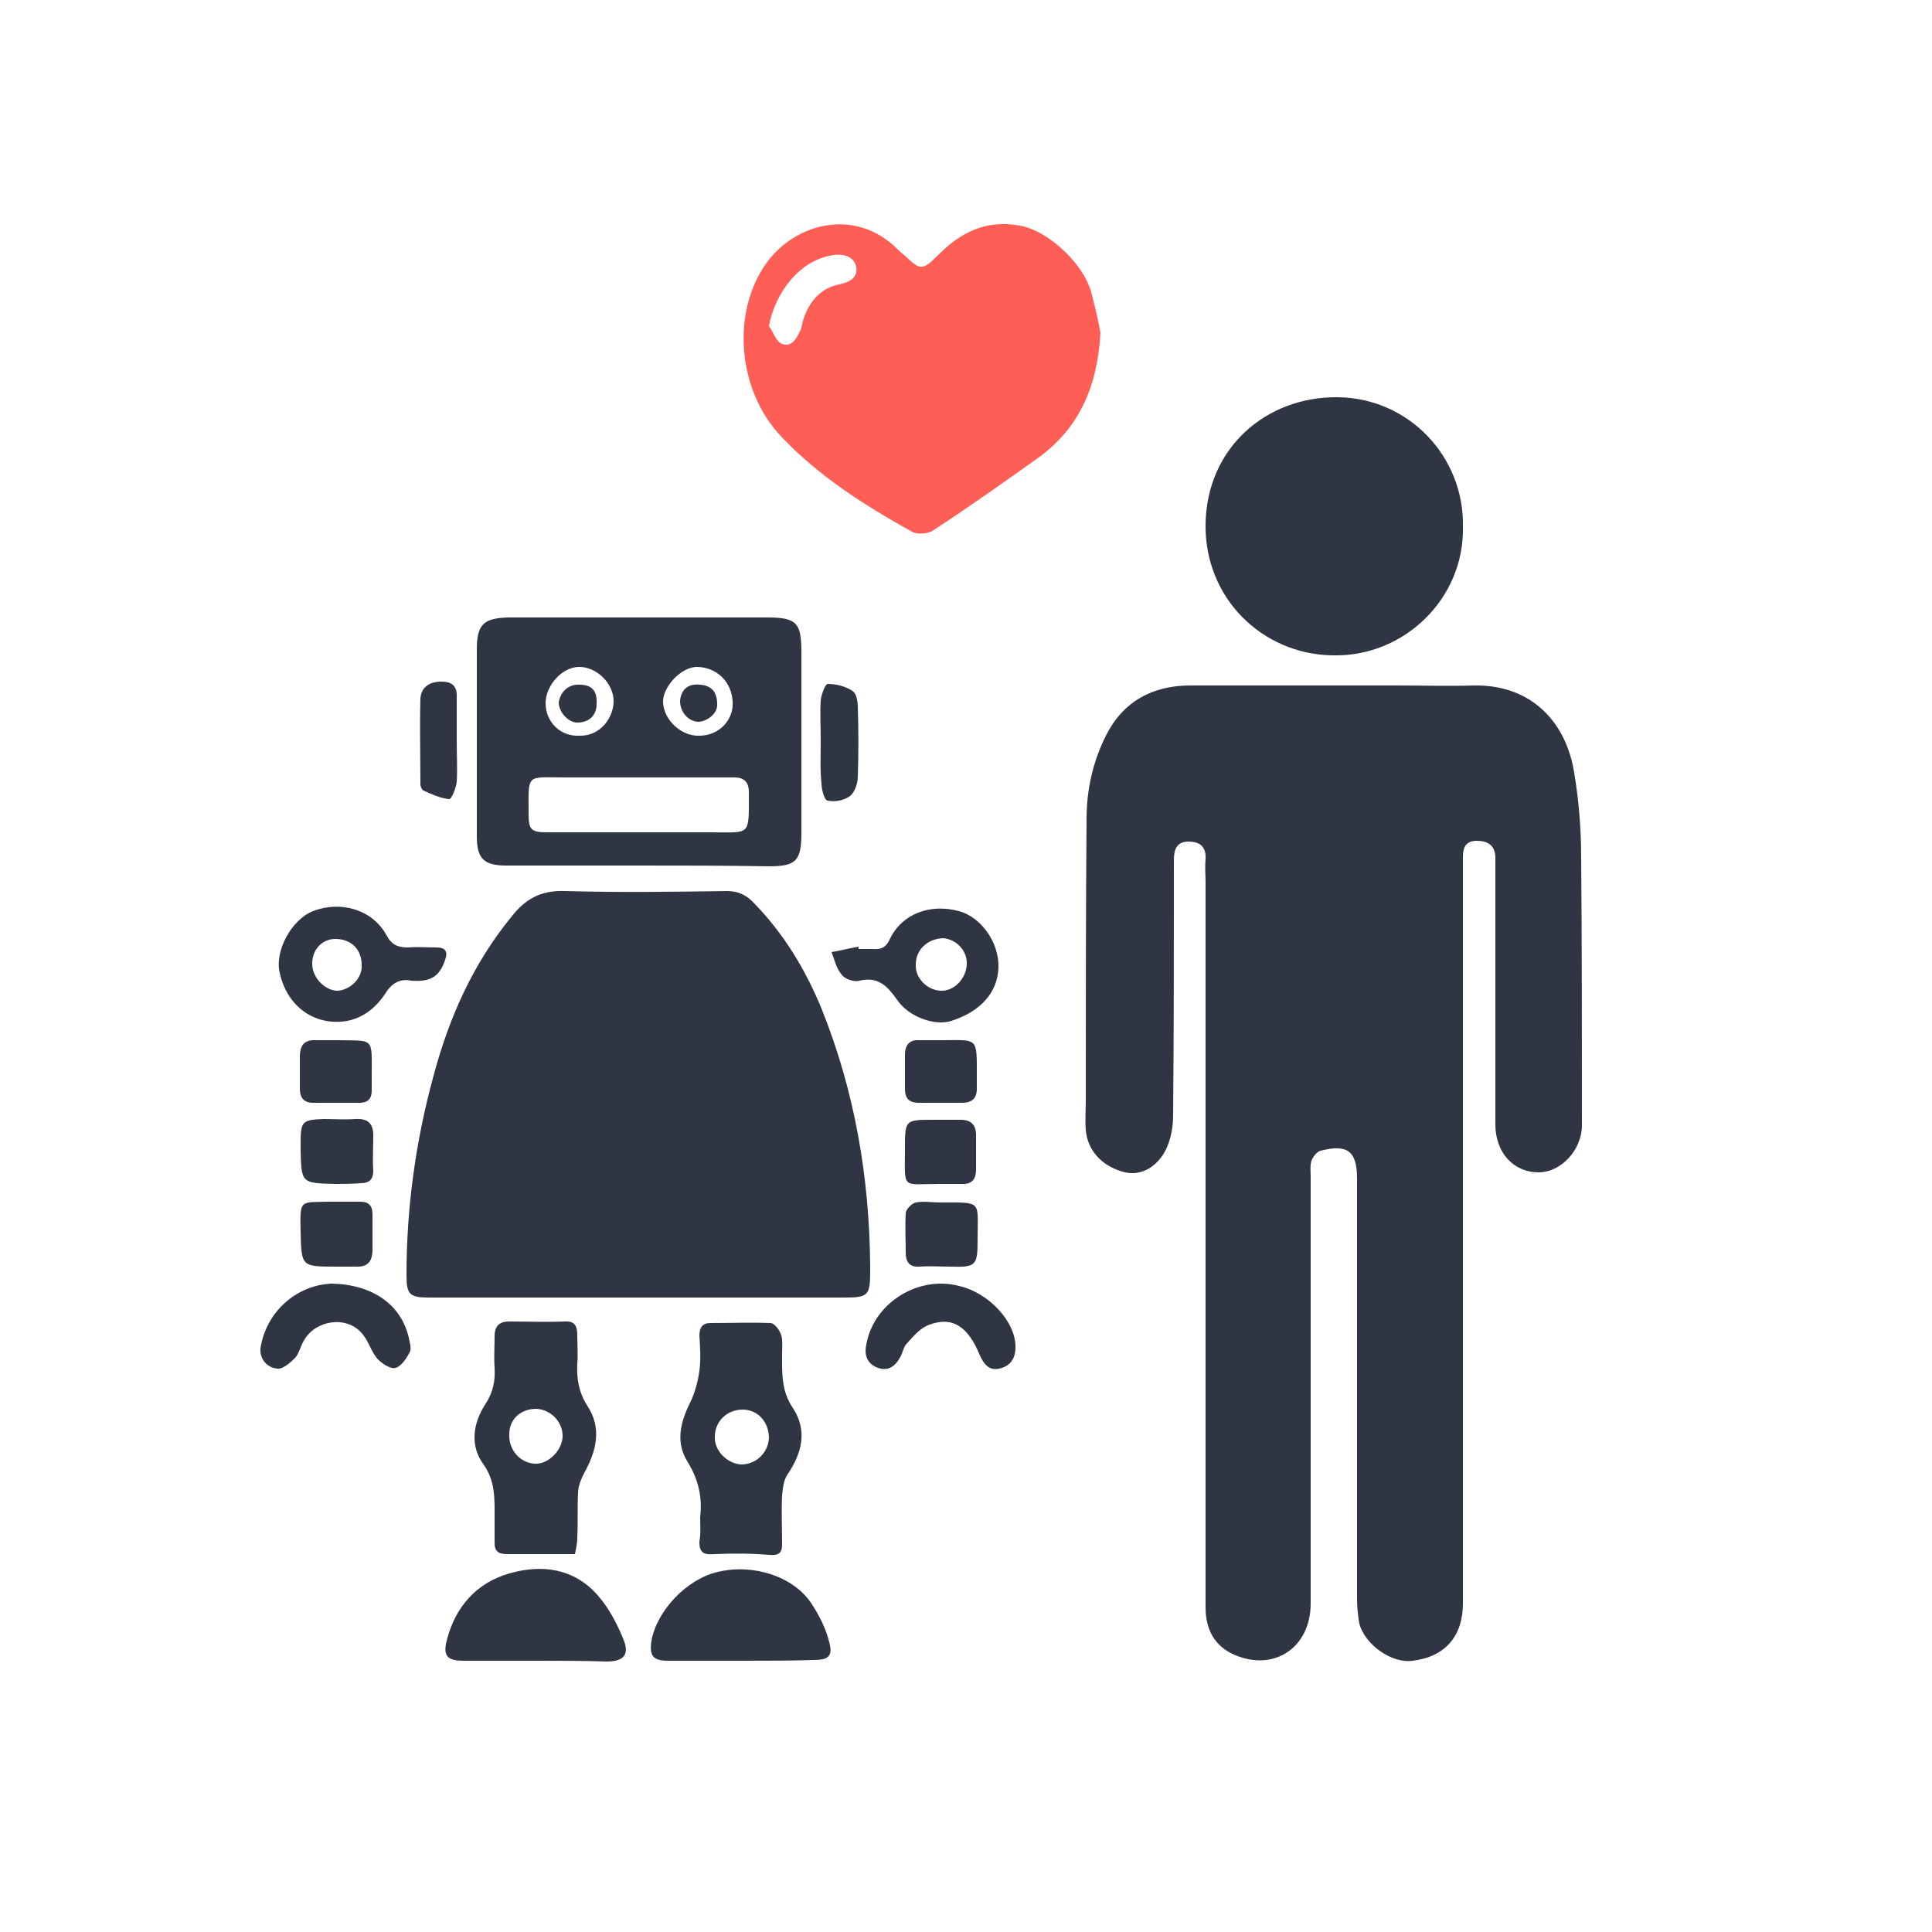 <?xml version="1.0" encoding="utf-8"?>
<!-- Generator: Adobe Illustrator 22.1.0, SVG Export Plug-In . SVG Version: 6.00 Build 0)  -->
<svg version="1.1" id="Layer_1" xmlns="http://www.w3.org/2000/svg" xmlns:xlink="http://www.w3.org/1999/xlink" x="0px" y="0px"
	 viewBox="0 0 250 250" style="enable-background:new 0 0 250 250;" xml:space="preserve">
<style type="text/css">
	.st0{fill:#2F3542;}
	.st1{fill:#FF5E57;}
</style>
<g>
	<g>
		<path class="st0" d="M189.3,159.7c0,15.9,0,31.9,0,47.8c0,4.2-2.3,6.9-6.5,7.4c-2.7,0.4-6.2-2.1-6.9-4.8c-0.2-1.1-0.3-2.2-0.3-3.3
			c0-17.9,0-35.7,0-53.6c0-0.2,0-0.5,0-0.7c0-3.5-1.2-4.5-4.7-3.6c-0.5,0.1-1,0.8-1.2,1.3c-0.2,0.6-0.1,1.4-0.1,2.1
			c0,18.4,0,36.8,0,55.2c0,5.6-4.6,8.8-9.7,6.7c-2.7-1.1-3.9-3.3-3.9-6.2c0-2.4,0-4.8,0-7.3c0-28.8,0-57.7,0-86.5c0-1-0.1-2,0-3
			c0.1-1.6-0.7-2.3-2.2-2.3c-1.6,0-1.9,1.1-1.9,2.4c0,11,0,22.1-0.1,33.1c0,1.7-0.4,3.6-1.3,5c-1.1,1.7-3,2.9-5.3,2.2
			c-2.7-0.8-4.5-2.8-4.7-5.4c-0.1-1.3,0-2.6,0-3.9c0-12.1,0-24.2,0.1-36.3c0-3.8,0.8-7.4,2.5-10.8c2.2-4.4,6-6.5,10.9-6.5
			c8.9,0,17.8,0,26.7,0c3.4,0,6.7,0.1,10.1,0c7.5-0.1,11.9,4.9,12.9,11.3c0.6,3.6,0.9,7.2,0.9,10.9c0.1,11.6,0.1,23.1,0.1,34.7
			c0,3.2-2.7,6.1-5.6,6.1c-3.3,0-5.6-2.6-5.6-6.2c0-11.3,0-22.5,0-33.8c0-0.3,0-0.6,0-0.9c-0.1-1.5-1.1-2-2.4-2
			c-1.4,0-1.8,0.8-1.8,2.1c0,10.6,0,21.1,0,31.7C189.3,148.3,189.3,154,189.3,159.7z"/>
		<path class="st0" d="M82.6,167.9c-9,0-18,0-27.1,0c-2.5,0-2.9-0.4-2.9-2.9c0-8.8,1.2-17.4,3.5-25.8c2-7.5,5.1-14.5,10.1-20.6
			c1.8-2.3,3.8-3.4,6.9-3.3c7,0.2,14,0.1,21,0c1.5,0,2.6,0.6,3.5,1.6c3.8,3.9,6.6,8.5,8.7,13.6c4.3,10.7,6.2,21.8,6.3,33.3
			c0,0.2,0,0.5,0,0.7c0,3.2-0.3,3.4-3.4,3.4C100.4,167.9,91.5,167.9,82.6,167.9L82.6,167.9z"/>
		<path class="st1" d="M142.4,43.1c-0.4,7-2.8,12.3-8,16.1c-4.5,3.2-9,6.4-13.6,9.4c-0.7,0.5-2.1,0.6-2.8,0.2
			c-6.1-3.4-12.1-7.2-16.9-12.3c-5.7-6-6.5-16.1-1.9-22.5c3.7-5.1,11.4-7.2,16.9-1.8c0.3,0.3,0.6,0.6,0.9,0.8c2.1,2,2.3,2.1,4.5-0.1
			c2.9-2.9,6.2-4.5,10.5-3.7c3.8,0.7,8.5,5.2,9.3,9C141.8,40.1,142.2,41.9,142.4,43.1z M99.5,42.2c0.6,0.8,0.9,2,1.7,2.3
			c1.3,0.5,1.9-0.8,2.4-1.8c0.2-0.5,0.2-1,0.4-1.5c0.8-2.3,2.2-3.9,4.6-4.4c1.4-0.3,2.4-0.9,2.2-2.2c-0.2-1.3-1.5-1.8-2.9-1.6
			C103.3,33.6,100.2,38.2,99.5,42.2z"/>
		<path class="st0" d="M82.7,112c-5.7,0-11.4,0-17.2,0c-2.9,0-3.8-0.9-3.8-3.8c0-8.1,0-16.2,0-24.2c0-3.2,0.9-4,4-4.1
			c11.2,0,22.4,0,33.6,0c3.8,0,4.4,0.7,4.4,4.5c0,7.8,0,15.6,0,23.4c0,3.6-0.7,4.3-4.2,4.3C93.8,112,88.3,112,82.7,112L82.7,112z
			 M82.8,100.6L82.8,100.6c-3.2,0-6.5,0-9.7,0c-5.1,0-4.7-0.6-4.7,4.8c0,2,0.4,2.3,2.4,2.3c7.1,0,14.1,0,21.2,0
			c5.2,0,4.9,0.6,4.9-5.2c0-1.3-0.6-1.9-1.9-1.9C91,100.6,86.9,100.6,82.8,100.6z M90.5,95.2c2.5,0,4.5-2,4.3-4.5
			c-0.2-2.6-2.1-4.3-4.5-4.4c-2.1-0.1-4.6,2.6-4.5,4.6C85.9,93.2,88.2,95.3,90.5,95.2z M74.9,95.2c2.8,0.1,4.4-2.3,4.5-4.3
			c0.1-2.4-2.2-4.7-4.6-4.6c-2.1,0.1-4.2,2.4-4.2,4.7C70.6,93.4,72.5,95.3,74.9,95.2z"/>
		<path class="st0" d="M189.3,68.2c0.2,9.2-7.6,16.9-17,16.6c-9-0.2-16.4-7.4-16.3-16.9c0.1-9.9,7.8-16.6,17.1-16.5
			C182.3,51.5,189.5,59.1,189.3,68.2z"/>
		<path class="st0" d="M90.6,196.3c0.3-2.5-0.2-4.8-1.6-7.1c-1.6-2.5-1-5.1,0.3-7.7c0.6-1.2,1-2.7,1.2-4.1c0.2-1.5,0.1-3.1,0-4.6
			c0-1,0.4-1.6,1.4-1.6c2.6,0,5.2-0.1,7.8,0c0.5,0,1.2,0.9,1.4,1.6c0.2,0.7,0.1,1.6,0.1,2.5c0,2.4-0.1,4.7,1.4,6.9
			c1.9,2.9,1.2,5.8-0.7,8.6c-0.5,0.7-0.6,1.8-0.7,2.7c-0.1,2.1,0,4.2,0,6.4c0,1.1-0.5,1.4-1.7,1.3c-2.3-0.2-4.7-0.2-7-0.1
			c-1.4,0.1-2-0.1-2-1.6C90.7,198.4,90.6,197.3,90.6,196.3z M96.1,182.4c-2,0-3.6,1.5-3.6,3.5c-0.1,1.8,1.6,3.5,3.4,3.6
			c2,0,3.6-1.6,3.6-3.6C99.4,183.9,98,182.4,96.1,182.4z"/>
		<path class="st0" d="M74.4,201.1c-3.1,0-6,0-8.8,0c-1,0-1.6-0.3-1.6-1.4c0-1.1,0-2.2,0-3.4c0-2.4,0.1-4.7-1.5-6.9
			c-1.7-2.4-1.3-5.2,0.3-7.7c1-1.5,1.3-3,1.2-4.7c-0.1-1.4,0-2.7,0-4.1c0-1.4,0.7-1.9,1.9-1.9c2.4,0,4.7,0.1,7.1,0
			c1.4-0.1,1.7,0.6,1.7,1.8s0.1,2.5,0,3.7c-0.1,1.9,0.2,3.7,1.3,5.4c1.9,2.9,1.2,5.8-0.4,8.7c-0.4,0.8-0.8,1.7-0.8,2.6
			c-0.1,1.9,0,3.9-0.1,5.8C74.7,199.8,74.5,200.5,74.4,201.1z M69.4,182.3c-2,0-3.5,1.3-3.5,3.3c-0.1,2,1.4,3.7,3.3,3.8
			c1.8,0.1,3.6-1.8,3.6-3.6S71.3,182.4,69.4,182.3z"/>
		<path class="st0" d="M95.9,214.9c-3.1,0-6.2,0-9.4,0c-2,0-2.5-0.6-2.2-2.6c0.7-3.9,4.6-8,8.6-8.9c4.6-1.1,9.8,0.6,12.1,4.1
			c1,1.5,1.9,3.3,2.3,5c0.5,1.8-0.1,2.3-2,2.3C102.3,214.9,99.1,214.9,95.9,214.9L95.9,214.9z"/>
		<path class="st0" d="M69.4,214.9c-3.1,0-6.2,0-9.4,0c-2.1,0-2.7-0.6-2.2-2.6c1.1-4.4,3.9-7.5,8.1-8.7s8.4-0.7,11.5,2.9
			c1.4,1.6,2.5,3.7,3.3,5.7s-0.1,2.8-2.2,2.8C75.5,214.9,72.5,214.9,69.4,214.9L69.4,214.9z"/>
		<path class="st0" d="M53.2,126.9c-1.4-0.3-2.5,0.3-3.3,1.6c-1.3,2-3.2,3.5-5.7,3.7c-3.9,0.3-7.1-2.2-8-6.3c-0.7-2.8,1.5-6.9,4.3-8
			c3.6-1.4,7.7-0.2,9.5,3.1c0.7,1.3,1.5,1.6,2.8,1.6c1.2-0.1,2.5,0,3.7,0c1.1,0,1.5,0.5,1.1,1.6C56.9,126.3,55.8,127.1,53.2,126.9z
			 M46.8,124.9c0-2.1-1.4-3.4-3.4-3.4c-1.8,0-3.1,1.5-3,3.4c0.1,1.7,1.7,3.3,3.3,3.3C45.3,128.1,46.9,126.6,46.8,124.9z"/>
		<path class="st0" d="M111.1,122.8c0.6,0,1.2,0,1.8,0c1.1,0.1,1.8-0.2,2.3-1.4c1.6-3.2,5.2-4.5,8.9-3.5c2.9,0.8,5.2,4.1,5.1,7.3
			c-0.1,3.2-2.3,5.7-6.1,6.9c-2.1,0.7-5.5-0.5-7-2.7c-1.2-1.7-2.4-3.1-4.9-2.5c-0.7,0.2-1.9-0.2-2.3-0.8c-0.7-0.8-0.9-1.9-1.3-2.9
			c1.2-0.2,2.3-0.5,3.5-0.7C111.1,122.6,111.1,122.7,111.1,122.8z M118.5,124.8c-0.1,1.7,1.4,3.3,3.2,3.4c1.7,0.1,3.3-1.5,3.4-3.4
			c0.1-1.8-1.4-3.3-3.1-3.4C120,121.5,118.5,122.9,118.5,124.8z"/>
		<path class="st0" d="M42.9,166.1c5.3,0.1,9,2.7,10,7c0.1,0.6,0.4,1.4,0.1,1.9c-0.4,0.8-1.1,1.8-1.8,2c-0.6,0.2-1.7-0.5-2.3-1.1
			c-0.9-1-1.2-2.4-2.1-3.4c-2-2.3-6-1.7-7.5,1c-0.4,0.7-0.6,1.6-1.1,2.2c-0.6,0.6-1.6,1.5-2.3,1.4c-1.3-0.1-2.3-1.2-2.2-2.6
			C34.4,169.8,38.3,166.3,42.9,166.1z"/>
		<path class="st0" d="M131.4,174.4c0,1.4-0.7,2.4-2.1,2.7c-1.3,0.3-2-0.6-2.5-1.7c-1.5-3.7-3.5-5.1-6.5-4c-1.2,0.4-2.1,1.5-3,2.5
			c-0.4,0.4-0.5,1.2-0.8,1.7c-0.6,1.1-1.5,1.9-2.9,1.4s-1.8-1.7-1.5-3c0.9-5.3,6.6-9,12-7.6C128,167.3,131.5,171.1,131.4,174.4z"/>
		<path class="st0" d="M121.7,153.2c-0.1,0-0.1,0-0.2,0c-4.9,0-4.4,0.8-4.4-4.5c0-3.8,0-3.8,3.7-3.8c1.2,0,2.4,0,3.5,0
			c1.4,0,2,0.7,2,2c0,1.5,0,2.9,0,4.4s-0.7,2-2.1,1.9C123.5,153.2,122.6,153.2,121.7,153.2L121.7,153.2z"/>
		<path class="st0" d="M43.4,153.2c-4.4-0.1-4.4-0.1-4.5-4.4c0-0.3,0-0.6,0-0.9c0-2.8,0.2-3,3-3.1c1.4,0,2.7,0.1,4.1,0
			c1.6-0.1,2.3,0.6,2.3,2.1s-0.1,3.1,0,4.6c0,1.1-0.5,1.6-1.6,1.6C45.5,153.2,44.4,153.2,43.4,153.2z"/>
		<path class="st0" d="M121.7,155.6c5.5,0,4.8-0.3,4.8,4.8c0,3.4-0.2,3.6-3.6,3.5c-1.3,0-2.6-0.1-3.9,0s-1.8-0.6-1.8-1.8
			c0-1.7-0.1-3.4,0-5.1c0-0.5,0.8-1.3,1.3-1.4C119.5,155.4,120.6,155.6,121.7,155.6z"/>
		<path class="st0" d="M43.5,163.9c-4.5,0-4.5,0-4.6-4.5c-0.1-4.3-0.1-3.8,3.8-3.9c1.3,0,2.6,0,3.9,0c1.1,0,1.6,0.5,1.6,1.6
			c0,1.5,0,3.1,0,4.6s-0.6,2.3-2.2,2.2C45.1,163.9,44.3,163.9,43.5,163.9z"/>
		<path class="st0" d="M121.8,134.6c4.8,0,4.6-0.5,4.6,4.7c0,0.5,0,1.1,0,1.6c0,1.2-0.6,1.8-1.9,1.8c-1.9,0-3.8,0-5.6,0
			c-1.3,0-1.8-0.6-1.8-1.8c0-1.5,0-2.9,0-4.4c0-1.3,0.6-2,1.9-1.9C120,134.6,120.9,134.6,121.8,134.6z"/>
		<path class="st0" d="M43.5,134.6c5,0.1,4.6-0.5,4.6,4.7c0,0.6,0,1.2,0,1.8c0,1.1-0.5,1.6-1.6,1.6c-2,0-4,0-6,0
			c-1.2,0-1.7-0.7-1.7-1.8c0-1.4,0-2.7,0-4.1c0-1.6,0.6-2.3,2.2-2.2C41.9,134.6,42.7,134.6,43.5,134.6z"/>
		<path class="st0" d="M106.2,95.9c0-1.8-0.1-3.5,0-5.3c0.1-0.8,0.6-2.1,0.9-2.1c1.1,0,2.3,0.3,3.2,0.9c0.5,0.3,0.7,1.3,0.7,2.1
			c0.1,3,0.1,6,0,9c0,0.9-0.4,2-1,2.5c-0.8,0.6-2,0.8-2.9,0.6c-0.4,0-0.8-1.4-0.8-2.2C106.1,99.5,106.2,97.7,106.2,95.9L106.2,95.9z
			"/>
		<path class="st0" d="M59.1,95.9c0,1.8,0.1,3.5,0,5.3c-0.1,0.8-0.7,2.3-1,2.2c-1.1-0.1-2.2-0.6-3.3-1.1c-0.2-0.1-0.4-0.5-0.4-0.8
			c0-3.7-0.1-7.4,0-11.1c0.1-1.5,1.2-2.2,2.7-2.2c1.3,0,2,0.5,2,1.8C59.1,92.1,59.1,94,59.1,95.9L59.1,95.9z"/>
		<path class="st0" d="M90.3,93.4C89,93.3,88,92.1,88,90.7c0.1-1.4,1-2.3,2.6-2.1c1.5,0.1,2.2,1,2.2,2.5
			C92.9,92.3,91.5,93.4,90.3,93.4z"/>
		<path class="st0" d="M75,88.6c1.6,0,2.3,0.8,2.2,2.5c0,1.5-1,2.4-2.5,2.4c-1.2,0-2.4-1.4-2.4-2.6C72.5,89.5,73.6,88.5,75,88.6z"/>
	</g>
</g>
</svg>
